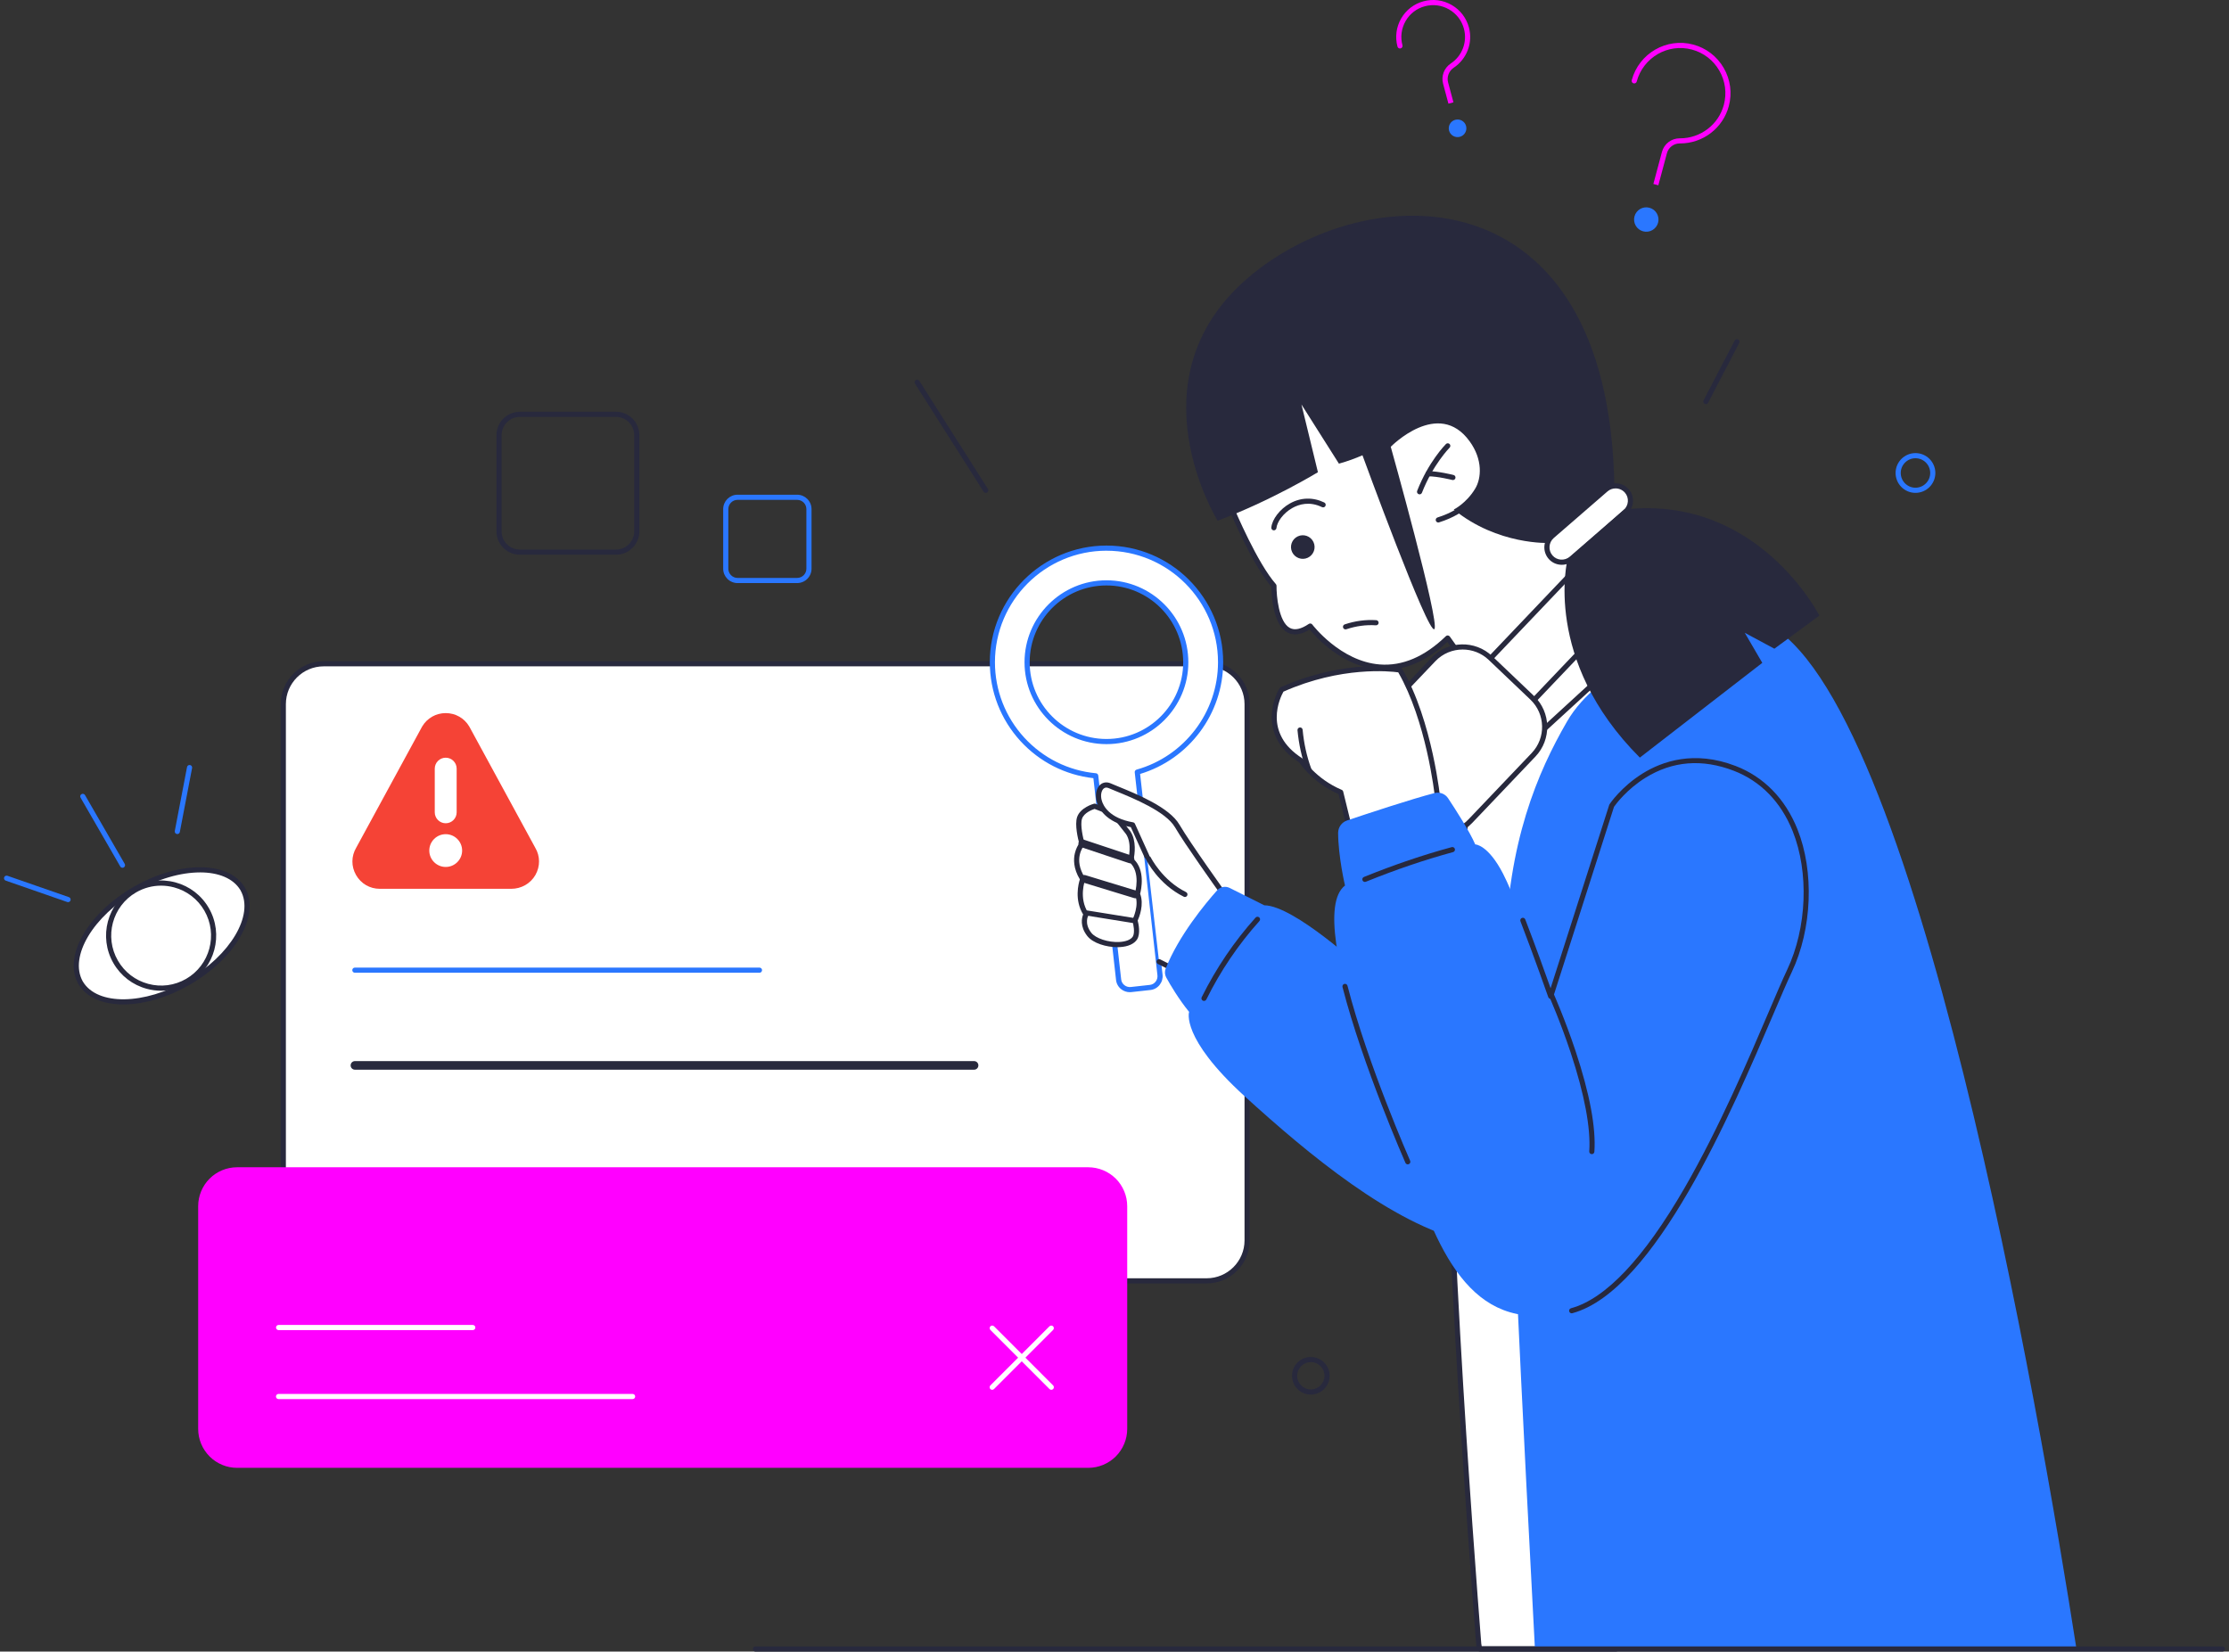 <svg width="278" height="206" viewBox="0 0 278 206" fill="none" xmlns="http://www.w3.org/2000/svg">
<rect x="0" y="0" width="278" height="206" fill="#333333" stroke="none"/>
<g clip-path="url(#clip0_624_959)">
<path fill-rule="evenodd" clip-rule="evenodd" d="M201.564 205.666L200.118 78.547C200.118 78.547 192.916 83.854 188.321 87.249C185.907 89.031 184.305 91.703 183.893 94.673C182.95 101.231 181.312 113.303 180.769 121.398C179.465 140.583 183.57 194.253 184.422 205.034C184.449 205.253 184.487 205.473 184.563 205.666H201.562H201.564Z" fill="white"/>
<path d="M201.564 205.987H184.565C184.434 205.987 184.316 205.907 184.267 205.786C184.169 205.541 184.129 205.277 184.104 205.072C183.264 194.446 179.148 140.535 180.45 121.377C180.996 113.241 182.642 101.125 183.577 94.628C183.998 91.602 185.658 88.817 188.131 86.992C192.725 83.596 199.929 78.289 199.929 78.289C200.025 78.218 200.155 78.206 200.262 78.261C200.37 78.314 200.438 78.424 200.44 78.546L201.885 205.664C201.885 205.751 201.853 205.833 201.792 205.894C201.732 205.956 201.649 205.989 201.564 205.989V205.987ZM184.8 205.345H201.24L199.804 79.178C198.089 80.44 192.378 84.651 188.51 87.508C186.175 89.231 184.608 91.86 184.211 94.718C183.278 101.208 181.633 113.304 181.09 121.42C179.791 140.534 183.905 194.403 184.743 205.009C184.755 205.105 184.771 205.225 184.801 205.345H184.8Z" fill="#28293D"/>
<path fill-rule="evenodd" clip-rule="evenodd" d="M191.438 205.663H258.976C254.4 176.352 238.938 86.514 220.12 77.674L209.245 80.682C209.245 80.682 199.511 82.951 195.428 90.015C191.785 96.315 188.04 104.988 187.73 118.703C187.471 129.903 190.362 185.518 191.436 205.663H191.438Z" fill="#2A77FF"/>
<path fill-rule="evenodd" clip-rule="evenodd" d="M155.54 87.826C155.54 85.041 153.28 82.792 150.496 82.792H40.367C37.595 82.792 35.334 85.041 35.334 87.826V154.714C35.334 157.499 37.595 159.76 40.367 159.76H150.494C153.278 159.76 155.539 157.499 155.539 154.714V87.826H155.54Z" fill="white"/>
<path d="M150.494 160.083H40.367C37.415 160.083 35.013 157.675 35.013 154.716V87.828C35.013 84.875 37.415 82.473 40.367 82.473H150.494C153.453 82.473 155.86 84.875 155.86 87.828V154.716C155.86 157.675 153.453 160.083 150.494 160.083ZM40.367 83.113C37.769 83.113 35.655 85.228 35.655 87.826V154.714C35.655 157.319 37.769 159.439 40.367 159.439H150.494C153.099 159.439 155.218 157.319 155.218 154.714V87.826C155.218 85.228 153.099 83.113 150.494 83.113H40.367Z" fill="#28293D"/>
<path d="M122.948 61.479C122.842 61.479 122.739 61.426 122.677 61.33L114.12 47.856C114.025 47.706 114.068 47.508 114.218 47.413C114.367 47.318 114.565 47.363 114.66 47.511L123.218 60.985C123.313 61.135 123.269 61.333 123.12 61.428C123.066 61.461 123.007 61.478 122.948 61.478V61.479Z" fill="#28293D"/>
<path d="M212.753 50.409C212.703 50.409 212.653 50.397 212.605 50.372C212.447 50.291 212.387 50.096 212.468 49.94L216.344 42.478C216.425 42.32 216.618 42.259 216.776 42.342C216.934 42.423 216.994 42.618 216.913 42.774L213.037 50.236C212.981 50.346 212.868 50.409 212.751 50.409H212.753Z" fill="#28293D"/>
<path fill-rule="evenodd" clip-rule="evenodd" d="M140.586 150.451C140.586 149.158 140.07 147.924 139.164 147.014C138.246 146.104 137.018 145.593 135.722 145.593H29.568C28.284 145.593 27.044 146.104 26.138 147.014C25.231 147.924 24.716 149.158 24.716 150.451V178.226C24.716 179.513 25.231 180.748 26.138 181.658C27.044 182.568 28.282 183.083 29.568 183.083H135.722C137.018 183.083 138.246 182.568 139.164 181.658C140.07 180.748 140.586 179.513 140.586 178.226V150.451Z" fill="#FF00FF"/>
<path d="M76.827 69.188H64.833C63.226 69.188 61.917 67.88 61.917 66.272V54.275C61.917 52.668 63.224 51.36 64.833 51.36H76.827C78.433 51.36 79.743 52.668 79.743 54.275V66.272C79.743 67.879 78.435 69.188 76.827 69.188ZM64.833 52.002C63.579 52.002 62.559 53.022 62.559 54.277V66.273C62.559 67.528 63.579 68.548 64.833 68.548H76.827C78.081 68.548 79.1 67.528 79.1 66.273V54.277C79.1 53.022 78.081 52.002 76.827 52.002H64.833Z" fill="#28293D"/>
<path d="M99.419 72.727H91.99C91 72.727 90.195 71.922 90.195 70.932V63.5C90.195 62.51 91 61.705 91.99 61.705H99.419C100.409 61.705 101.214 62.51 101.214 63.5V70.932C101.214 71.922 100.409 72.727 99.419 72.727ZM91.99 62.347C91.354 62.347 90.837 62.865 90.837 63.5V70.932C90.837 71.567 91.354 72.085 91.99 72.085H99.419C100.055 72.085 100.572 71.567 100.572 70.932V63.5C100.572 62.865 100.055 62.347 99.419 62.347H91.99Z" fill="#2A77FF"/>
<path d="M163.486 173.946C162.194 173.946 161.141 172.893 161.141 171.601C161.141 170.308 162.194 169.255 163.486 169.255C164.778 169.255 165.831 170.308 165.831 171.601C165.831 172.893 164.778 173.946 163.486 173.946ZM163.486 169.897C162.548 169.897 161.783 170.661 161.783 171.601C161.783 172.541 162.546 173.304 163.486 173.304C164.426 173.304 165.189 172.541 165.189 171.601C165.189 170.661 164.426 169.897 163.486 169.897Z" fill="#28293D"/>
<path d="M238.896 61.475C237.529 61.475 236.417 60.362 236.417 58.994C236.417 57.627 237.529 56.514 238.896 56.514C240.264 56.514 241.376 57.627 241.376 58.994C241.376 60.362 240.264 61.475 238.896 61.475ZM238.896 57.156C237.884 57.156 237.059 57.981 237.059 58.994C237.059 60.007 237.884 60.833 238.896 60.833C239.909 60.833 240.734 60.007 240.734 58.994C240.734 57.981 239.909 57.156 238.896 57.156Z" fill="#2A77FF"/>
<path d="M94.722 121.33H44.258C44.08 121.33 43.937 121.187 43.937 121.009C43.937 120.831 44.08 120.688 44.258 120.688H94.722C94.9 120.688 95.043 120.831 95.043 121.009C95.043 121.187 94.9 121.33 94.722 121.33Z" fill="#2A77FF"/>
<path d="M121.488 133.424H44.268C43.972 133.424 43.732 133.185 43.732 132.887C43.732 132.589 43.972 132.35 44.268 132.35H121.488C121.784 132.35 122.023 132.589 122.023 132.887C122.023 133.185 121.784 133.424 121.488 133.424Z" fill="#28293D"/>
<path d="M78.897 174.507H34.739C34.561 174.507 34.418 174.364 34.418 174.186C34.418 174.008 34.561 173.865 34.739 173.865H78.897C79.076 173.865 79.219 174.008 79.219 174.186C79.219 174.364 79.076 174.507 78.897 174.507Z" fill="white"/>
<path d="M58.965 165.903H34.746C34.568 165.903 34.425 165.76 34.425 165.582C34.425 165.404 34.568 165.261 34.746 165.261H58.965C59.143 165.261 59.286 165.404 59.286 165.582C59.286 165.76 59.143 165.903 58.965 165.903Z" fill="white"/>
<path d="M131.12 173.351C131.038 173.351 130.955 173.319 130.892 173.256L123.524 165.886C123.399 165.761 123.399 165.556 123.524 165.431C123.648 165.307 123.853 165.307 123.978 165.431L131.346 172.802C131.471 172.926 131.471 173.131 131.346 173.256C131.283 173.319 131.201 173.351 131.118 173.351H131.12Z" fill="white"/>
<path d="M123.747 173.351C123.665 173.351 123.582 173.319 123.519 173.256C123.394 173.131 123.394 172.926 123.519 172.802L130.887 165.431C131.012 165.307 131.217 165.307 131.341 165.431C131.466 165.556 131.466 165.761 131.341 165.886L123.973 173.256C123.91 173.319 123.828 173.351 123.745 173.351H123.747Z" fill="white"/>
<path d="M206.828 23.11L206.208 22.944L207.277 18.951C207.547 17.946 208.453 17.252 209.491 17.252C209.504 17.252 209.518 17.252 209.531 17.252C212.083 17.257 214.335 15.546 214.995 13.082C215.384 11.626 215.185 10.107 214.429 8.803C213.676 7.5 212.463 6.57 211.013 6.181C208.022 5.379 204.935 7.169 204.132 10.168C204.085 10.34 203.911 10.441 203.738 10.396C203.566 10.35 203.465 10.174 203.51 10.002C204.405 6.66 207.846 4.667 211.178 5.558C212.793 5.991 214.145 7.029 214.985 8.478C215.825 9.931 216.049 11.624 215.615 13.245C214.882 15.983 212.387 17.891 209.544 17.891C209.528 17.891 209.511 17.891 209.494 17.891C208.744 17.891 208.092 18.39 207.898 19.114L206.828 23.107V23.11Z" fill="#FF00FF"/>
<path d="M180.648 12.929L179.981 10.44C179.726 9.491 180.109 8.48 180.932 7.924C182.361 6.981 183.023 5.239 182.582 3.59C182.308 2.562 181.648 1.706 180.726 1.175C179.806 0.644 178.735 0.504 177.712 0.779C176.689 1.053 175.834 1.709 175.307 2.627C174.778 3.546 174.638 4.619 174.913 5.647C174.959 5.818 174.858 5.994 174.687 6.039C174.515 6.086 174.339 5.983 174.294 5.813C173.975 4.619 174.136 3.374 174.752 2.306C175.365 1.24 176.358 0.476 177.548 0.158C178.737 -0.161 179.981 0.004 181.049 0.619C182.12 1.236 182.885 2.233 183.204 3.426C183.718 5.342 182.948 7.364 181.292 8.458C180.708 8.853 180.423 9.6 180.605 10.273L181.272 12.762L180.651 12.929H180.648Z" fill="#FF00FF"/>
<path fill-rule="evenodd" clip-rule="evenodd" d="M205.717 25.912C206.529 26.13 207.011 26.965 206.795 27.777C206.577 28.589 205.742 29.071 204.93 28.853C204.119 28.635 203.636 27.8 203.853 26.988C204.071 26.176 204.906 25.694 205.717 25.912Z" fill="#2A77FF"/>
<path fill-rule="evenodd" clip-rule="evenodd" d="M181.503 14.942C182.09 14.785 182.692 15.133 182.849 15.719C183.005 16.306 182.657 16.908 182.072 17.065C181.485 17.221 180.883 16.873 180.726 16.288C180.57 15.702 180.917 15.098 181.503 14.942Z" fill="#2A77FF"/>
<path fill-rule="evenodd" clip-rule="evenodd" d="M30.296 110.926C32.081 114.16 29.063 119.34 23.52 122.543C17.971 125.747 11.981 125.767 10.069 122.606C10.06 122.593 10.055 122.581 10.047 122.568C10.04 122.558 10.035 122.546 10.027 122.533C8.247 119.296 11.258 114.113 16.805 110.911C22.349 107.71 28.345 107.69 30.254 110.852H30.258C30.266 110.864 30.271 110.874 30.278 110.884C30.286 110.897 30.291 110.909 30.299 110.922H30.296V110.926Z" fill="white"/>
<path d="M15.381 125.283C12.757 125.283 10.774 124.393 9.794 122.772L9.748 122.692C8.826 121.019 9.056 118.838 10.39 116.547C11.694 114.307 13.914 112.208 16.644 110.631C19.372 109.055 22.301 108.182 24.89 108.172C24.905 108.172 24.922 108.172 24.937 108.172C27.54 108.172 29.511 109.045 30.499 110.637C30.512 110.652 30.524 110.669 30.534 110.686L30.577 110.761C30.587 110.779 30.597 110.799 30.604 110.819C31.492 112.479 31.254 114.639 29.932 116.906C28.628 119.144 26.407 121.243 23.68 122.819C20.95 124.394 18.021 125.269 15.431 125.281C15.415 125.281 15.398 125.281 15.381 125.281V125.283ZM24.945 108.816C22.56 108.816 19.701 109.609 16.965 111.19C11.602 114.286 8.617 119.305 10.307 122.38L10.347 122.448C12.158 125.441 17.996 125.363 23.358 122.265C28.723 119.167 31.708 114.151 30.015 111.082C30.008 111.072 30.003 111.06 30 111.048C29.993 111.038 29.987 111.028 29.98 111.018C29.092 109.548 27.239 108.814 24.947 108.814L24.945 108.816Z" fill="#28293D"/>
<path d="M20.107 123.574C19.51 123.574 18.909 123.495 18.317 123.336C16.544 122.86 15.062 121.724 14.146 120.133C12.251 116.851 13.379 112.64 16.66 110.745C18.25 109.827 20.102 109.584 21.873 110.058C23.646 110.534 25.128 111.67 26.045 113.261C27.939 116.543 26.811 120.754 23.53 122.649C22.472 123.259 21.296 123.572 20.105 123.572L20.107 123.574ZM20.085 110.467C19.006 110.467 17.941 110.75 16.981 111.304C14.007 113.021 12.985 116.839 14.703 119.814C15.534 121.254 16.878 122.286 18.485 122.717C20.092 123.148 21.77 122.926 23.21 122.095C26.184 120.378 27.207 116.56 25.489 113.585C24.657 112.144 23.314 111.113 21.707 110.682C21.17 110.539 20.626 110.467 20.085 110.467Z" fill="#28293D"/>
<path d="M15.277 108.236C15.165 108.236 15.057 108.178 14.999 108.075L10.046 99.492C9.957 99.339 10.009 99.143 10.164 99.053C10.318 98.965 10.513 99.016 10.603 99.171L15.556 107.754C15.644 107.907 15.593 108.103 15.438 108.193C15.388 108.223 15.332 108.236 15.278 108.236H15.277Z" fill="#2A77FF"/>
<path d="M22.116 104.03C22.096 104.03 22.076 104.029 22.055 104.025C21.88 103.992 21.767 103.824 21.8 103.649L23.327 95.675C23.36 95.501 23.528 95.388 23.703 95.421C23.877 95.454 23.991 95.622 23.957 95.797L22.43 103.771C22.4 103.924 22.266 104.032 22.116 104.032V104.03Z" fill="#2A77FF"/>
<path d="M8.489 112.525C8.454 112.525 8.419 112.52 8.384 112.507L0.716 109.842C0.548 109.784 0.46 109.601 0.518 109.433C0.576 109.265 0.759 109.177 0.927 109.235L8.595 111.9C8.763 111.958 8.851 112.141 8.793 112.309C8.746 112.442 8.623 112.525 8.49 112.525H8.489Z" fill="#2A77FF"/>
<path fill-rule="evenodd" clip-rule="evenodd" d="M136.656 96.766C129.433 96.099 123.768 90.007 123.768 82.603C123.768 74.748 130.147 68.369 137.999 68.369C145.852 68.369 152.231 74.749 152.231 82.603C152.231 89.125 147.828 94.625 141.843 96.302L144.674 121.605C144.757 122.378 144.21 123.08 143.437 123.164C142.7 123.247 141.807 123.342 141.068 123.426C140.295 123.51 139.593 122.962 139.51 122.189L136.654 96.766H136.656ZM137.999 72.701C143.462 72.701 147.888 77.14 147.888 82.603C147.888 88.067 143.462 92.494 137.999 92.494C132.537 92.494 128.1 88.067 128.1 82.603C128.1 77.14 132.537 72.701 137.999 72.701Z" fill="white"/>
<path d="M140.914 123.756C140.521 123.756 140.143 123.626 139.832 123.381C139.468 123.094 139.24 122.683 139.192 122.223L136.366 97.061C132.878 96.674 129.656 95.036 127.268 92.429C124.805 89.739 123.449 86.25 123.449 82.603C123.449 74.578 129.977 68.048 138.001 68.048C146.025 68.048 152.553 74.578 152.553 82.603C152.553 89.007 148.307 94.696 142.194 96.535L144.995 121.57C145.045 122.03 144.915 122.481 144.631 122.842C144.343 123.207 143.932 123.435 143.473 123.483C143.107 123.524 142.702 123.569 142.294 123.613C141.885 123.658 141.477 123.702 141.107 123.744C141.042 123.751 140.978 123.754 140.914 123.754V123.756ZM137.999 68.69C130.33 68.69 124.089 74.932 124.089 82.603C124.089 86.089 125.387 89.424 127.74 91.995C130.081 94.55 133.256 96.13 136.685 96.447C136.837 96.46 136.958 96.58 136.975 96.731L139.831 122.154C139.862 122.441 140.004 122.698 140.232 122.877C140.459 123.057 140.744 123.14 141.037 123.109C141.406 123.067 141.815 123.022 142.224 122.977C142.63 122.932 143.036 122.889 143.402 122.847C143.69 122.816 143.947 122.674 144.125 122.446C144.305 122.218 144.387 121.932 144.355 121.641L141.524 96.338C141.506 96.182 141.605 96.036 141.757 95.994C147.735 94.317 151.91 88.812 151.91 82.605C151.91 74.934 145.669 68.692 137.999 68.692V68.69ZM137.999 92.815C132.364 92.815 127.779 88.235 127.779 82.603C127.779 76.972 132.364 72.38 137.999 72.38C143.635 72.38 148.209 76.967 148.209 82.603C148.209 88.24 143.63 92.815 137.999 92.815ZM137.999 73.022C132.719 73.022 128.421 77.32 128.421 82.603C128.421 87.887 132.719 92.173 137.999 92.173C143.28 92.173 147.567 87.88 147.567 82.603C147.567 77.326 143.275 73.022 137.999 73.022Z" fill="#2A77FF"/>
<path fill-rule="evenodd" clip-rule="evenodd" d="M136.526 100.558C136.526 100.558 134.999 100.967 134.645 102.017C134.302 103.055 134.954 105.264 134.954 105.264C134.954 105.264 133.381 107.064 135.037 109.645C135.037 109.645 134.116 112.004 135.456 114.04C135.456 114.04 134.788 115.168 135.851 116.537C136.913 117.906 140.699 118.37 141.559 116.985C141.992 116.263 141.554 114.797 141.554 114.797C141.554 114.797 142.489 112.939 141.862 111.503C141.862 111.503 142.725 108.646 141.04 107.266C141.04 107.266 141.596 105.193 140.716 103.865L138.785 101.419L136.528 100.559L136.526 100.558Z" fill="white"/>
<path d="M139.358 118.141C138.016 118.141 136.325 117.672 135.594 116.734C134.66 115.529 134.922 114.478 135.089 114.062C133.986 112.237 134.497 110.25 134.681 109.683C133.85 108.312 133.881 107.153 134.061 106.411C134.202 105.823 134.455 105.402 134.6 105.196C134.453 104.654 134.019 102.877 134.337 101.915C134.743 100.714 136.371 100.267 136.439 100.247C136.504 100.23 136.574 100.233 136.637 100.257L138.894 101.117C138.949 101.137 138.996 101.172 139.032 101.218L140.964 103.664C140.964 103.664 140.973 103.677 140.978 103.686C141.772 104.882 141.512 106.574 141.391 107.149C142.856 108.53 142.341 110.926 142.196 111.481C142.71 112.817 142.088 114.386 141.892 114.824C141.998 115.226 142.261 116.431 141.832 117.148C141.471 117.73 140.694 118.078 139.641 118.133C139.548 118.138 139.453 118.139 139.357 118.139L139.358 118.141ZM136.514 100.897C136.2 101 135.197 101.383 134.949 102.118C134.695 102.889 135.089 104.584 135.262 105.171C135.293 105.276 135.268 105.391 135.195 105.474C135.139 105.541 133.808 107.136 135.307 109.468C135.362 109.555 135.373 109.663 135.335 109.76C135.327 109.781 134.493 111.994 135.722 113.862C135.791 113.965 135.792 114.097 135.731 114.203C135.709 114.24 135.195 115.173 136.102 116.339C136.652 117.048 138.222 117.565 139.608 117.492C140.433 117.449 141.043 117.201 141.285 116.814C141.576 116.326 141.354 115.258 141.245 114.887C141.221 114.809 141.228 114.724 141.265 114.651C141.273 114.634 142.123 112.907 141.564 111.63C141.534 111.56 141.529 111.481 141.551 111.408C141.559 111.382 142.329 108.74 140.832 107.512C140.734 107.432 140.692 107.302 140.726 107.181C140.731 107.161 141.228 105.241 140.451 104.052L138.585 101.686L136.513 100.896L136.514 100.897Z" fill="#28293D"/>
<path d="M140.975 107.683C140.924 107.683 140.87 107.674 140.819 107.658L134.843 105.67C134.581 105.583 134.44 105.302 134.528 105.041C134.615 104.78 134.897 104.638 135.157 104.726L141.133 106.715C141.394 106.801 141.536 107.082 141.447 107.343C141.378 107.551 141.185 107.684 140.975 107.684V107.683Z" fill="#28293D"/>
<path d="M141.601 112.045C141.554 112.045 141.507 112.038 141.461 112.023L135.095 110.08C134.841 110.002 134.698 109.734 134.776 109.479C134.854 109.225 135.122 109.082 135.376 109.16L141.742 111.103C141.996 111.181 142.139 111.449 142.061 111.704C141.998 111.912 141.807 112.045 141.602 112.045H141.601Z" fill="#28293D"/>
<path d="M141.427 115.145C141.411 115.145 141.392 115.145 141.376 115.142L135.506 114.197C135.331 114.168 135.212 114.004 135.24 113.829C135.268 113.654 135.433 113.534 135.608 113.563L141.477 114.508C141.652 114.536 141.772 114.701 141.743 114.875C141.719 115.033 141.582 115.145 141.427 115.145Z" fill="#28293D"/>
<path fill-rule="evenodd" clip-rule="evenodd" d="M152.72 111.668C152.72 111.668 148.21 105.396 146.818 103.015C145.426 100.634 140.262 98.814 138.394 98.004C136.526 97.194 135.764 101.92 141.261 102.884L143.046 106.823L144.558 119.951L146.402 120.879L152.721 111.668H152.72Z" fill="white"/>
<path d="M146.401 121.201C146.353 121.201 146.303 121.189 146.256 121.166L144.412 120.237C144.254 120.158 144.189 119.965 144.268 119.806C144.348 119.648 144.541 119.584 144.699 119.663L146.293 120.465L152.325 111.671C151.559 110.601 147.806 105.343 146.539 103.176C145.393 101.218 141.371 99.575 139.21 98.691C138.844 98.541 138.522 98.41 138.264 98.299C138.021 98.194 137.813 98.214 137.645 98.359C137.394 98.578 137.213 99.134 137.409 99.839C137.589 100.485 138.329 102.044 141.314 102.568C141.419 102.586 141.507 102.654 141.551 102.751L143.335 106.69C143.409 106.852 143.335 107.041 143.176 107.114C143.014 107.188 142.823 107.114 142.752 106.955L141.037 103.168C137.83 102.551 137 100.761 136.792 100.011C136.552 99.15 136.722 98.312 137.224 97.873C137.579 97.565 138.051 97.503 138.52 97.708C138.776 97.82 139.094 97.949 139.455 98.096C141.843 99.071 145.839 100.704 147.094 102.85C148.463 105.191 152.934 111.415 152.979 111.478C153.059 111.588 153.061 111.736 152.982 111.847L146.664 121.059C146.602 121.149 146.502 121.199 146.399 121.199L146.401 121.201Z" fill="#28293D"/>
<path d="M147.781 111.881C147.733 111.881 147.685 111.871 147.64 111.847C144.473 110.282 143.009 107.35 142.948 107.226C142.87 107.066 142.936 106.875 143.094 106.796C143.254 106.718 143.445 106.785 143.523 106.943C143.537 106.971 144.957 109.806 147.923 111.272C148.082 111.35 148.147 111.543 148.069 111.703C148.013 111.816 147.899 111.882 147.781 111.882V111.881Z" fill="#28293D"/>
<path fill-rule="evenodd" clip-rule="evenodd" d="M169.996 120.902C169.996 120.902 161.429 112.952 157.681 112.917C157.681 112.917 154.85 111.501 153.362 110.751C152.838 110.489 152.196 110.607 151.803 111.048C150.363 112.667 146.985 116.713 145.378 120.832C145.235 121.19 145.271 121.581 145.449 121.915C145.937 122.809 147.031 124.652 148.305 126.213C148.305 126.213 147.211 129.427 155.206 136.71C163.202 143.994 173.591 152.635 182.895 154.838L178.398 125.106L169.996 120.906V120.902Z" fill="#2A77FF"/>
<path d="M150.163 124.845C150.115 124.845 150.067 124.835 150.02 124.812C149.862 124.734 149.796 124.541 149.875 124.381C151.675 120.753 153.936 117.412 156.595 114.452C156.713 114.321 156.916 114.309 157.049 114.427C157.181 114.545 157.192 114.748 157.074 114.881C154.453 117.798 152.226 121.09 150.453 124.666C150.396 124.779 150.283 124.844 150.165 124.844L150.163 124.845Z" fill="#28293D"/>
<path fill-rule="evenodd" clip-rule="evenodd" d="M153.364 62.888C153.364 62.888 156.352 70.195 158.886 73.069C158.886 73.069 158.799 81.228 163.411 78.09C163.411 78.09 171.264 88.58 180.557 79.581L190.209 93.106L206.96 77.746L195.859 64.372L179.338 48.996L159.662 49.625L153.364 62.888Z" fill="white"/>
<path d="M190.209 93.428C190.197 93.428 190.187 93.428 190.176 93.426C190.084 93.416 190.001 93.368 189.948 93.293L180.51 80.069C177.801 82.593 174.946 83.754 172.021 83.521C167.428 83.155 164.147 79.503 163.342 78.52C162.27 79.18 161.341 79.307 160.571 78.894C158.699 77.891 158.571 73.958 158.565 73.191C156.043 70.253 153.187 63.307 153.066 63.011C153.031 62.928 153.034 62.833 153.072 62.752L159.371 49.489C159.423 49.381 159.531 49.309 159.651 49.306L179.326 48.677C179.409 48.674 179.492 48.705 179.555 48.764L196.077 64.139C196.087 64.149 196.097 64.159 196.105 64.169L207.206 77.543C207.316 77.675 207.302 77.869 207.176 77.986L190.425 93.346C190.365 93.401 190.289 93.431 190.209 93.431V93.428ZM180.557 79.26C180.567 79.26 180.577 79.26 180.585 79.26C180.678 79.269 180.763 79.317 180.818 79.393L190.259 92.623L206.517 77.713L195.624 64.59L179.214 49.319L159.867 49.938L153.714 62.895C154.13 63.888 156.841 70.263 159.127 72.855C159.18 72.915 159.208 72.992 159.207 73.071C159.195 74.278 159.471 77.573 160.873 78.325C161.474 78.646 162.265 78.478 163.23 77.823C163.372 77.726 163.564 77.758 163.668 77.896C163.703 77.942 167.167 82.489 172.074 82.877C174.901 83.102 177.683 81.914 180.332 79.347C180.392 79.288 180.472 79.257 180.555 79.257L180.557 79.26Z" fill="#28293D"/>
<path d="M177.047 61.659C177.009 61.659 176.969 61.652 176.931 61.637C176.766 61.572 176.684 61.386 176.749 61.221C178.17 57.585 180.251 55.472 180.339 55.384C180.463 55.259 180.666 55.259 180.793 55.384C180.918 55.508 180.919 55.711 180.793 55.838C180.773 55.858 178.717 57.949 177.346 61.456C177.297 61.582 177.175 61.661 177.047 61.661V61.659Z" fill="#28293D"/>
<path d="M181.209 59.877C181.182 59.877 181.155 59.874 181.13 59.867C181.112 59.862 179.321 59.413 178.116 59.408C177.939 59.408 177.797 59.263 177.797 59.085C177.797 58.909 177.942 58.766 178.118 58.766C179.402 58.772 181.21 59.225 181.287 59.245C181.458 59.288 181.563 59.463 181.52 59.634C181.483 59.779 181.352 59.877 181.209 59.877Z" fill="#28293D"/>
<path fill-rule="evenodd" clip-rule="evenodd" d="M161.858 66.901C162.593 66.555 163.469 66.871 163.815 67.606C164.161 68.342 163.845 69.219 163.11 69.565C162.375 69.911 161.498 69.594 161.152 68.859C160.807 68.124 161.123 67.247 161.858 66.901Z" fill="#28293D"/>
<path fill-rule="evenodd" clip-rule="evenodd" d="M173.454 55.729C173.454 55.729 179.603 77.66 178.897 78.462C178.15 79.305 169.926 56.786 169.926 56.786C169.037 57.173 168.082 57.529 166.991 57.832L162.317 50.449L164.371 58.9C164.371 58.9 158.564 62.444 151.861 64.948C151.861 64.948 140.914 47.323 155.614 34.687C170.314 22.052 200.662 21.05 201.343 60.632L193.224 67.724C193.224 67.724 186.786 68.024 181.315 63.552C181.315 63.552 182.859 62.797 183.971 60.973C184.783 59.651 184.936 57.308 183.293 55.046C179.392 49.645 173.453 55.729 173.453 55.729H173.454Z" fill="#28293D"/>
<path d="M158.877 66.149C158.867 66.149 158.857 66.149 158.846 66.149C158.669 66.132 158.54 65.974 158.558 65.798C158.659 64.757 159.632 63.496 160.873 62.798C162.229 62.036 163.751 61.993 165.159 62.674C165.319 62.75 165.386 62.943 165.309 63.103C165.233 63.263 165.04 63.329 164.88 63.253C163.325 62.501 162.014 62.895 161.188 63.359C159.988 64.033 159.266 65.151 159.198 65.86C159.182 66.026 159.042 66.149 158.879 66.149H158.877Z" fill="#28293D"/>
<path d="M179.382 65.171C179.246 65.171 179.12 65.083 179.076 64.945C179.023 64.775 179.118 64.595 179.288 64.542C182.694 63.482 183.847 61.473 183.858 61.453C183.945 61.298 184.139 61.243 184.294 61.328C184.449 61.414 184.505 61.607 184.42 61.762C184.371 61.854 183.15 64.011 179.479 65.154C179.447 65.164 179.416 65.169 179.384 65.169L179.382 65.171Z" fill="#28293D"/>
<path d="M197.691 69.713L182.867 85.277L188.309 90.463L203.133 74.899L197.691 69.713Z" fill="white"/>
<path d="M188.314 90.795C188.231 90.795 188.153 90.763 188.093 90.707L182.651 85.521C182.523 85.398 182.518 85.195 182.639 85.067L197.464 69.503C197.522 69.442 197.604 69.405 197.689 69.403C197.775 69.4 197.857 69.433 197.918 69.492L203.36 74.677C203.489 74.8 203.493 75.003 203.372 75.132L188.547 90.695C188.489 90.757 188.407 90.793 188.323 90.795C188.319 90.795 188.318 90.795 188.314 90.795ZM183.326 85.277L188.303 90.02L202.683 74.922L197.707 70.179L183.326 85.277Z" fill="#28293D"/>
<path fill-rule="evenodd" clip-rule="evenodd" d="M185.894 82.077C183.883 80.161 180.695 80.247 178.785 82.252C176.408 84.747 173.271 88.041 170.895 90.537C168.985 92.542 169.052 95.731 171.064 97.647C172.701 99.206 174.63 101.046 176.267 102.605C178.27 104.513 181.466 104.435 183.376 102.429L191.267 94.144C193.176 92.139 193.1 88.941 191.097 87.033C189.46 85.474 187.531 83.634 185.894 82.076V82.077Z" fill="white"/>
<path d="M179.728 104.312C178.403 104.312 177.075 103.823 176.042 102.839L170.84 97.882C168.706 95.847 168.624 92.453 170.66 90.317L178.551 82.032C180.587 79.896 183.98 79.811 186.114 81.846L191.316 86.803C193.45 88.838 193.532 92.232 191.496 94.368L183.605 102.653C182.554 103.756 181.142 104.312 179.728 104.312ZM182.428 81.014C181.184 81.014 179.941 81.503 179.016 82.475L171.126 90.76C169.334 92.639 169.406 95.626 171.284 97.416L176.487 102.374C178.364 104.164 181.35 104.09 183.141 102.209L191.032 93.924C192.823 92.044 192.752 89.058 190.874 87.267L185.671 82.31C184.763 81.445 183.594 81.014 182.428 81.014Z" fill="#28293D"/>
<path fill-rule="evenodd" clip-rule="evenodd" d="M202.901 61.241C202.223 60.458 201.048 60.381 200.273 61.053C198.469 62.619 195.367 65.305 193.572 66.863C192.797 67.535 192.705 68.708 193.386 69.491C194.054 70.263 195.227 70.34 196.004 69.668C197.798 68.112 200.899 65.424 202.705 63.858C203.48 63.186 203.572 62.013 202.903 61.241H202.901Z" fill="white"/>
<path d="M194.781 70.446C194.731 70.446 194.683 70.446 194.633 70.441C194.053 70.403 193.524 70.14 193.143 69.703C192.354 68.793 192.452 67.41 193.362 66.621L200.064 60.812C200.974 60.023 202.356 60.121 203.144 61.033C203.928 61.937 203.824 63.314 202.915 64.103L196.213 69.912C195.811 70.261 195.307 70.448 194.781 70.448V70.446ZM201.492 60.92C201.135 60.92 200.776 61.043 200.485 61.296L193.783 67.106C193.141 67.663 193.071 68.638 193.628 69.282C193.895 69.589 194.267 69.774 194.676 69.801C195.085 69.827 195.483 69.694 195.794 69.425L202.495 63.615C203.137 63.058 203.212 62.088 202.662 61.452C202.357 61.101 201.927 60.92 201.496 60.92H201.492Z" fill="#28293D"/>
<path d="M167.814 78.503C167.679 78.503 167.555 78.418 167.51 78.284C167.453 78.116 167.545 77.933 167.713 77.878C169.012 77.445 170.332 77.269 171.641 77.354C171.818 77.365 171.952 77.518 171.941 77.695C171.929 77.871 171.779 78.006 171.6 77.994C170.376 77.914 169.136 78.079 167.916 78.487C167.882 78.498 167.847 78.503 167.814 78.503Z" fill="#28293D"/>
<path fill-rule="evenodd" clip-rule="evenodd" d="M195.501 69.773C195.501 69.773 192.321 82.307 204.521 94.495L219.792 82.678L217.607 78.928L221.299 80.913L226.909 76.785C226.909 76.785 219.27 61.661 202.57 63.552L195.501 69.775V69.773Z" fill="#28293D"/>
<path fill-rule="evenodd" clip-rule="evenodd" d="M179.337 99.86C179.337 99.86 178.409 90.112 174.59 83.566C174.59 83.566 167.927 82.4 159.847 86.018C159.847 86.018 156.61 91.29 162.274 94.872C162.274 94.872 163.869 97.396 167.212 98.812L168.152 102.645L174.589 107.215L179.336 99.86H179.337Z" fill="white"/>
<path d="M174.59 107.536C174.524 107.536 174.459 107.516 174.404 107.476L167.967 102.906C167.904 102.861 167.859 102.797 167.841 102.722L166.939 99.045C163.892 97.706 162.317 95.513 162.044 95.107C159.039 93.179 158.52 90.77 158.616 89.085C158.721 87.26 159.539 85.907 159.574 85.85C159.607 85.796 159.657 85.752 159.717 85.726C167.792 82.109 174.579 83.239 174.647 83.25C174.74 83.267 174.822 83.323 174.868 83.405C178.679 89.936 179.648 99.732 179.658 99.83C179.665 99.902 179.648 99.973 179.608 100.035L174.861 107.39C174.813 107.463 174.738 107.515 174.652 107.531C174.632 107.535 174.612 107.536 174.592 107.536H174.59ZM168.436 102.452L174.502 106.759L179.006 99.78C178.89 98.697 177.852 89.897 174.389 83.861C173.381 83.724 167.272 83.074 160.071 86.27C159.686 86.957 157.437 91.434 162.445 94.601C162.485 94.626 162.52 94.661 162.545 94.701C162.56 94.724 164.133 97.16 167.337 98.516C167.43 98.556 167.5 98.637 167.523 98.736L168.434 102.452H168.436Z" fill="#28293D"/>
<path d="M163.217 96.248C163.085 96.248 162.962 96.167 162.916 96.037C162.355 94.495 161.987 92.828 161.824 91.084C161.808 90.908 161.938 90.751 162.114 90.735C162.293 90.718 162.447 90.848 162.463 91.024C162.621 92.713 162.975 94.327 163.518 95.817C163.579 95.984 163.493 96.168 163.326 96.228C163.29 96.242 163.253 96.248 163.217 96.248Z" fill="#28293D"/>
<path fill-rule="evenodd" clip-rule="evenodd" d="M189.63 114.046C191.451 118.688 193.402 124.269 193.402 124.269L201.005 100.489C201.005 100.489 206.597 92.086 216.342 95.836C226.088 99.586 226.992 113.035 223.185 121.092C219.378 129.149 208.109 160.201 196.02 163.485C183.943 166.771 179.575 156.987 175.577 144.907C175.577 144.907 162.225 114.7 167.748 110.451C167.748 110.451 166.903 106.869 166.891 103.87C166.903 103.168 167.343 102.56 168.009 102.334C170.352 101.549 176.004 99.669 178.956 98.907C179.599 98.764 180.254 99.027 180.611 99.574C181.551 100.99 183.301 103.717 183.991 105.322C183.991 105.322 185.575 105.322 187.466 108.987C188.05 110.118 188.835 111.987 189.631 114.045" fill="#2A77FF"/>
<path d="M196.02 163.808C195.879 163.808 195.749 163.713 195.711 163.57C195.664 163.399 195.766 163.222 195.937 163.176C200.257 162.001 205.022 156.95 210.102 148.163C214.4 140.726 218.119 132.014 220.579 126.249C221.5 124.088 222.297 122.221 222.897 120.954C225.361 115.743 225.633 108.795 223.579 103.665C222.122 100.028 219.581 97.424 216.231 96.135C212.297 94.621 208.59 94.917 205.213 97.015C202.861 98.476 201.494 100.352 201.299 100.632L193.71 124.366C193.668 124.497 193.547 124.587 193.409 124.589C193.274 124.589 193.148 124.504 193.101 124.374C193.083 124.324 191.333 119.328 189.63 114.909C189.567 114.743 189.648 114.558 189.814 114.493C189.979 114.43 190.165 114.512 190.23 114.678C191.506 117.986 192.807 121.614 193.39 123.261L200.702 100.391C200.711 100.362 200.724 100.336 200.741 100.311C200.799 100.223 202.208 98.133 204.852 96.484C207.301 94.957 211.304 93.553 216.46 95.536C219.982 96.89 222.649 99.619 224.175 103.427C226.292 108.712 226.011 115.866 223.478 121.23C222.884 122.486 222.089 124.347 221.169 126.502C216.026 138.553 206.451 160.985 196.105 163.796C196.077 163.805 196.048 163.808 196.02 163.808Z" fill="#28293D"/>
<path d="M175.578 145.23C175.455 145.23 175.337 145.159 175.284 145.039C175.231 144.919 169.96 132.951 167.436 123.113C167.392 122.942 167.496 122.766 167.668 122.722C167.839 122.677 168.014 122.782 168.059 122.954C170.568 132.739 175.818 144.659 175.871 144.779C175.943 144.942 175.871 145.132 175.708 145.203C175.666 145.222 175.621 145.232 175.578 145.232V145.23Z" fill="#28293D"/>
<path d="M198.532 143.955C198.532 143.955 198.517 143.955 198.508 143.955C198.332 143.944 198.197 143.789 198.211 143.613C198.412 140.736 197.612 136.482 195.899 131.31C194.598 127.385 193.218 124.289 193.204 124.259C193.131 124.098 193.204 123.907 193.366 123.835C193.529 123.762 193.718 123.835 193.79 123.996C193.803 124.028 195.195 127.149 196.506 131.102C198.272 136.429 199.061 140.653 198.851 143.658C198.839 143.827 198.698 143.957 198.532 143.957V143.955Z" fill="#28293D"/>
<path d="M170.227 110.002C170.101 110.002 169.98 109.925 169.93 109.8C169.863 109.636 169.943 109.449 170.108 109.383C173.905 107.849 177.486 106.633 181.057 105.663C181.228 105.616 181.405 105.718 181.451 105.889C181.498 106.06 181.396 106.237 181.225 106.283C177.679 107.246 174.121 108.456 170.349 109.98C170.309 109.997 170.269 110.003 170.229 110.003L170.227 110.002Z" fill="#28293D"/>
<path d="M277.179 206.001H94.216C94.038 206.001 93.895 205.858 93.895 205.679C93.895 205.501 94.038 205.358 94.216 205.358H277.179C277.357 205.358 277.5 205.501 277.5 205.679C277.5 205.858 277.357 206.001 277.179 206.001Z" fill="#28293D"/>
<g clip-path="url(#clip1_624_959)">
<path d="M66.756 105.739L58.524 90.613C57.903 89.569 56.805 88.945 55.589 88.945C54.372 88.945 53.275 89.569 52.654 90.613C52.649 90.621 52.645 90.629 52.64 90.637L44.436 105.715C43.801 106.781 43.789 108.061 44.403 109.139C45.018 110.217 46.127 110.861 47.37 110.861H63.762C65.005 110.861 66.159 110.217 66.775 109.139C67.388 108.061 67.376 106.781 66.756 105.739ZM54.223 95.871C54.223 95.119 54.835 94.508 55.589 94.508C56.343 94.508 56.954 95.119 56.954 95.871V101.322C56.954 102.074 56.343 102.685 55.589 102.685C54.835 102.685 54.223 102.074 54.223 101.322V95.871ZM55.589 108.135C54.459 108.135 53.541 107.218 53.541 106.091C53.541 104.964 54.459 104.047 55.589 104.047C56.718 104.047 57.637 104.964 57.637 106.091C57.637 107.218 56.718 108.135 55.589 108.135Z" fill="#F54336"/>
</g>
</g>
<defs>
<clipPath id="clip0_624_959">
<rect width="277" height="206" fill="white" transform="translate(0.5)"/>
</clipPath>
<clipPath id="clip1_624_959">
<rect width="23.277" height="23.233" fill="white" transform="translate(43.951 88.286)"/>
</clipPath>
</defs>
</svg>
